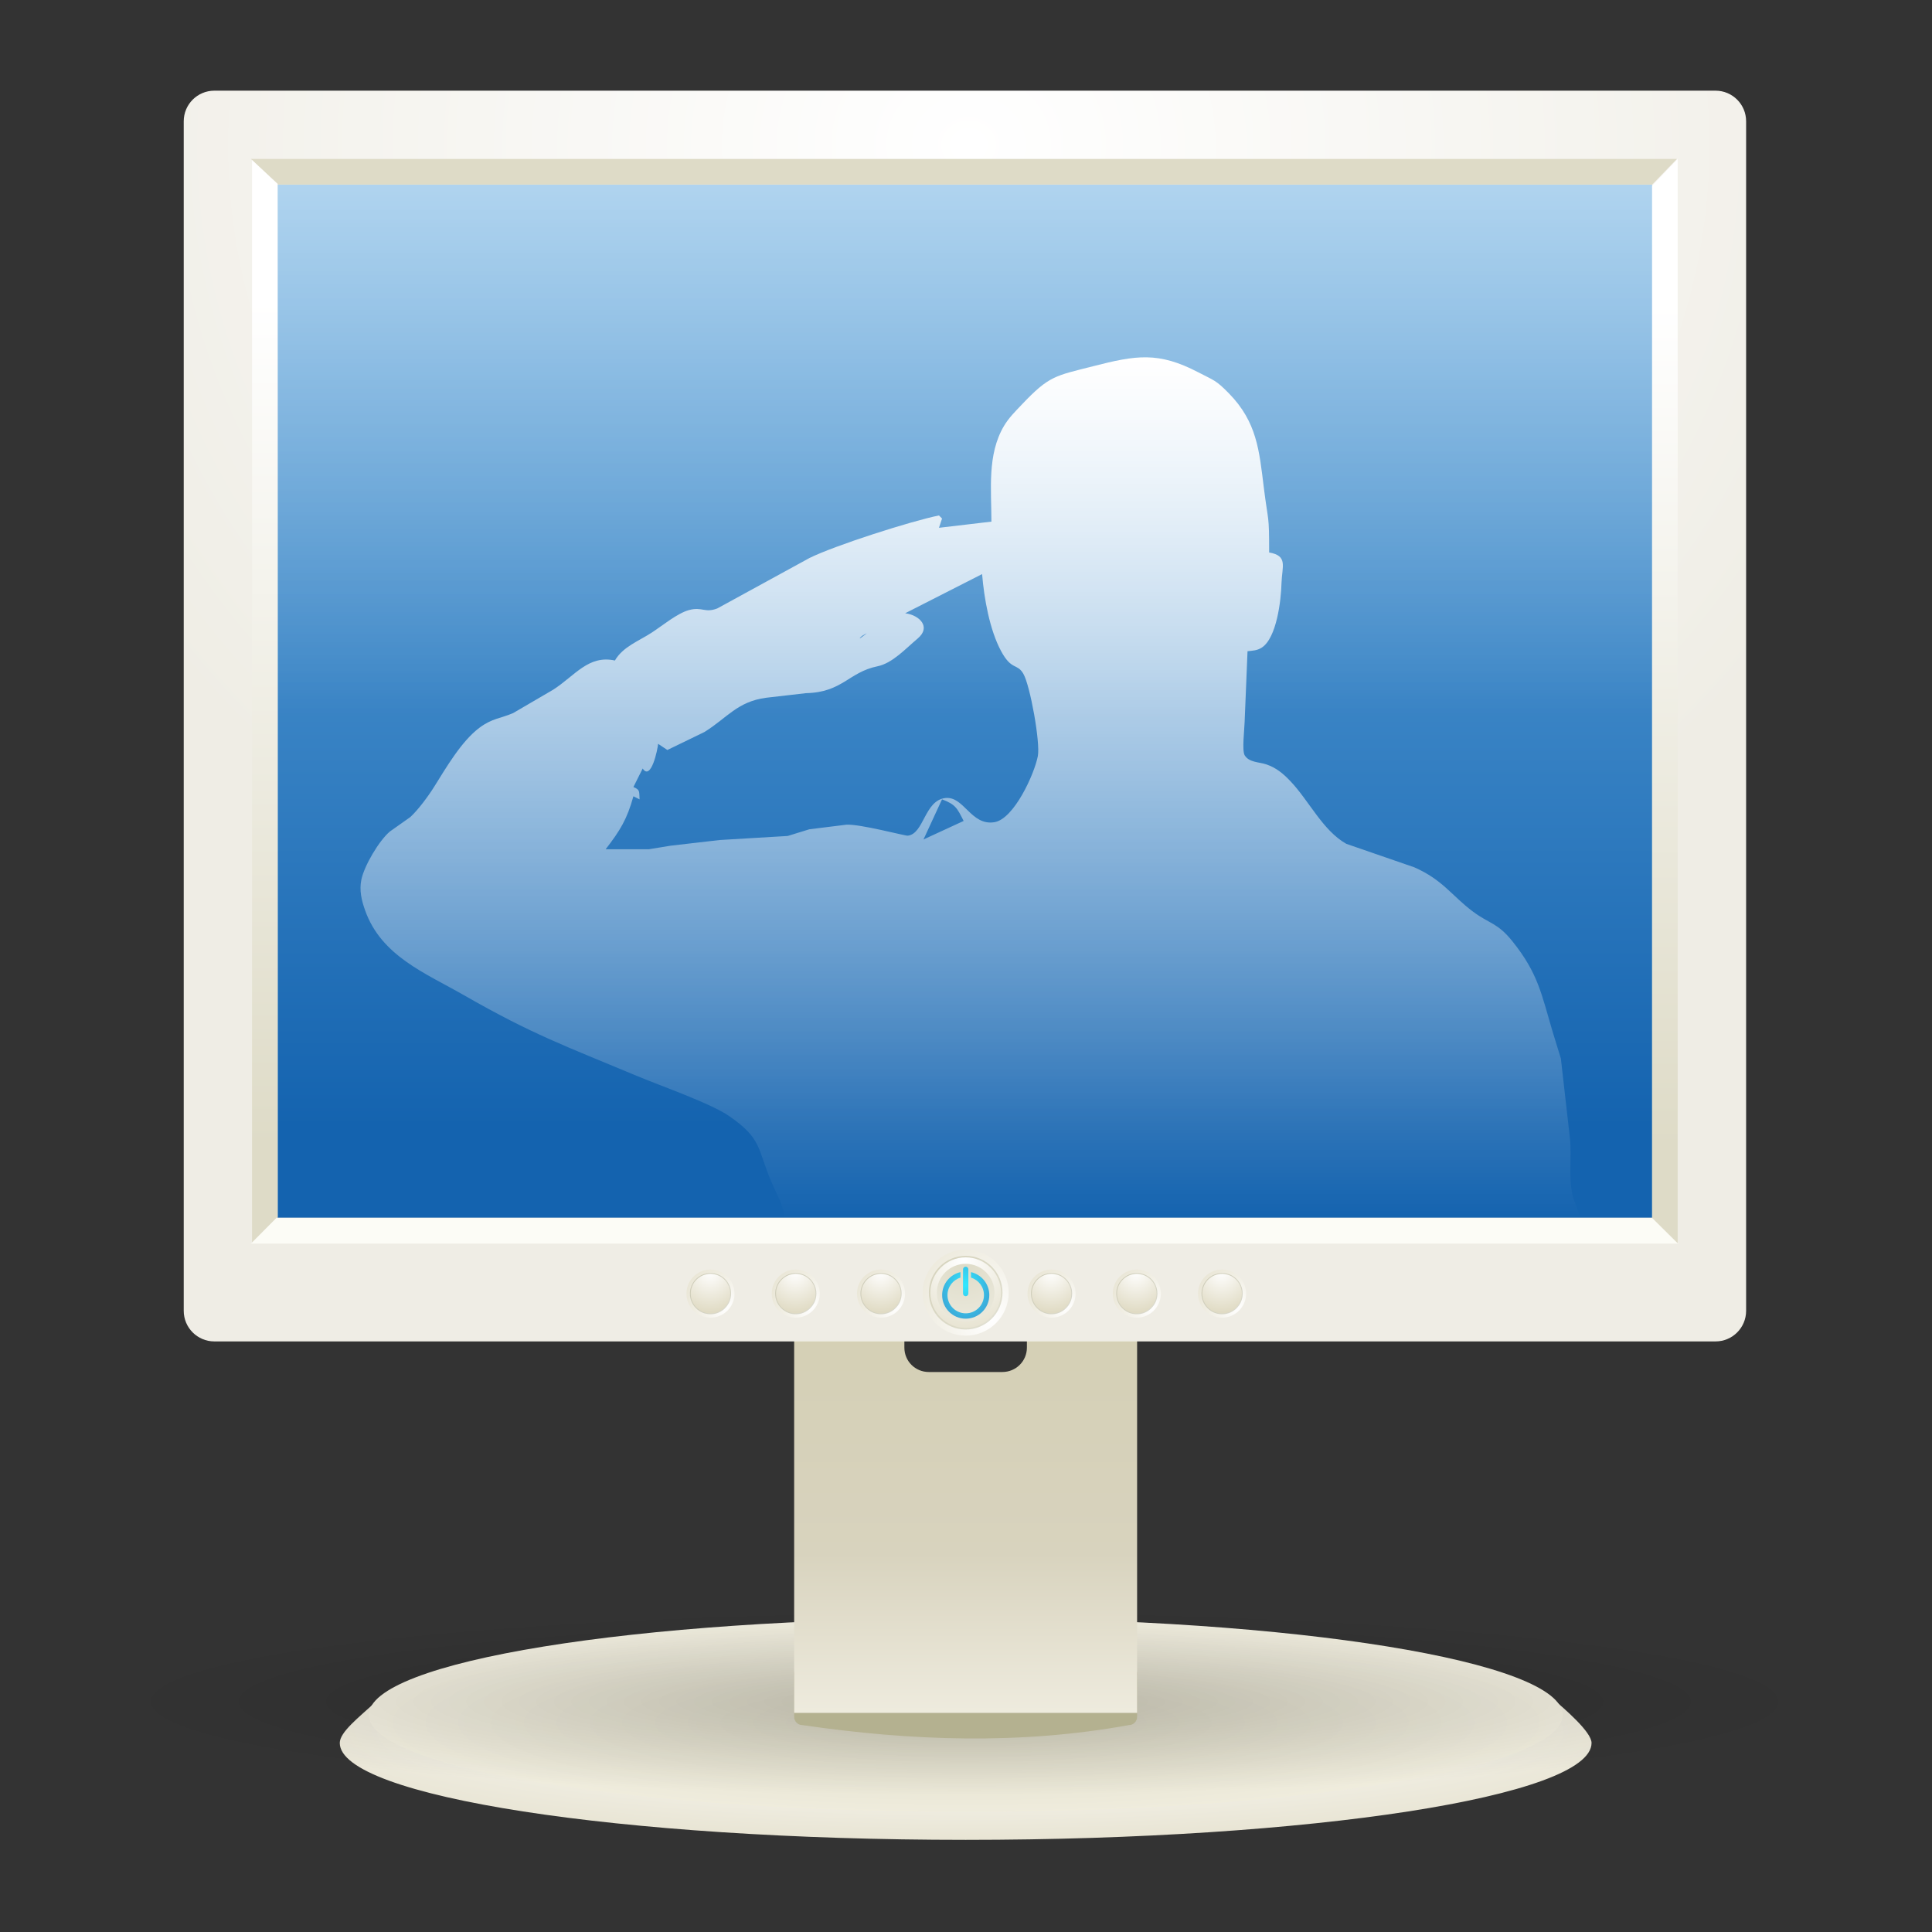 <?xml version="1.0" encoding="utf-8"?>
<!-- Generator: Adobe Illustrator 15.1.0, SVG Export Plug-In . SVG Version: 6.00 Build 0)  -->
<!DOCTYPE svg PUBLIC "-//W3C//DTD SVG 1.1//EN" "http://www.w3.org/Graphics/SVG/1.1/DTD/svg11.dtd">
<svg version="1.1"
	 id="svg5324" xmlns:rdf="http://www.w3.org/1999/02/22-rdf-syntax-ns#" xmlns:inkscape="http://www.inkscape.org/namespaces/inkscape" sodipodi:version="0.32" xmlns:svg="http://www.w3.org/2000/svg" xmlns:dc="http://purl.org/dc/elements/1.1/" xmlns:sodipodi="http://sodipodi.sourceforge.net/DTD/sodipodi-0.dtd" xmlns:cc="http://web.resource.org/cc/" xmlns:ns1="http://sozi.baierouge.fr" sodipodi:docbase="C:\Documents and Settings\Molumen\Desktop" inkscape:version="0.44+devel" sodipodi:docname="rihard_Computer_LCD_display.svg" sodipodi:modified="true" inkscape:output_extension="org.inkscape.output.svg.inkscape"
	 xmlns="http://www.w3.org/2000/svg" xmlns:xlink="http://www.w3.org/1999/xlink" x="0px" y="0px" width="128px" height="128px"
	 viewBox="0 0 128 128" enable-background="new 0 0 128 128" xml:space="preserve">
<rect x="0" y="0" width="128" height="128" fill="#333333" stroke="none"/>
<g id="layer1" transform="translate(-98.261 -127.61)" inkscape:label="Layer 1" inkscape:groupmode="layer">
	<g id="g2093" transform="matrix(.942 0 0 .942 21.367 22.435)">
		<g id="g2084">
			<g id="g5182" transform="matrix(1.282 0 0 1.282 19.881 56.719)">
				
					<radialGradient id="path5184_1_" cx="643.242" cy="-4810.567" r="146.562" gradientTransform="matrix(0.372 0 0 -0.055 -137.88 -126.703)" gradientUnits="userSpaceOnUse">
					<stop  offset="0" style="stop-color:#FFFFFF"/>
					<stop  offset="1" style="stop-color:#E0DBC4"/>
				</radialGradient>
				<path id="path5184" sodipodi:nodetypes="cssscsc" fill="url(#path5184_1_)" d="M68.801,136.194
					c-0.961,0.881-1.996,1.678-1.996,2.275c0,2.933,15.383,5.316,34.337,5.316s34.337-2.383,34.337-5.316
					c0-0.597-1.422-1.825-2.253-2.534c-1.931,2.635-15.327,5.508-32.083,5.508C84.384,141.442,70.73,138.829,68.801,136.194z"/>
				
					<radialGradient id="path5186_1_" cx="805.314" cy="-5856.933" r="139.78" gradientTransform="matrix(0.283 0 0 -0.046 -126.731 -132.06)" gradientUnits="userSpaceOnUse">
					<stop  offset="0" style="stop-color:#DEDBC7"/>
					<stop  offset="1" style="stop-color:#F4F1E3"/>
				</radialGradient>
				
					<path id="path5186" sodipodi:type="arc" sodipodi:ry="22.688124" sodipodi:cy="440.30438" sodipodi:rx="139.77971" sodipodi:cx="266.52026" fill="url(#path5186_1_)" d="
					M133.894,136.938c0,2.936-14.662,5.315-32.748,5.315c-18.087,0-32.748-2.38-32.748-5.315c0-2.936,14.662-5.315,32.748-5.315
					C119.232,131.622,133.894,134.002,133.894,136.938z"/>
			</g>
			
				<radialGradient id="path5272_1_" cx="908.672" cy="-9279.553" r="177.393" gradientTransform="matrix(0.34 0 0 -0.037 -159.476 -112.013)" gradientUnits="userSpaceOnUse">
				<stop  offset="0" style="stop-color:#000000"/>
				<stop  offset="1" style="stop-color:#000000;stop-opacity:0"/>
			</radialGradient>
			
				<path id="path5272" sodipodi:type="arc" sodipodi:ry="23.603386" sodipodi:cy="438.67413" sodipodi:rx="177.3942" sodipodi:cx="274.75818" opacity="0.192" fill="url(#path5272_1_)" enable-background="new    " d="
				M213.493,231.895c0,3.852-28.654,6.976-64,6.976c-35.346,0-64-3.123-64-6.976c0-3.853,28.654-6.976,64-6.976
				C184.838,224.919,213.493,228.042,213.493,231.895z"/>
			<g id="g5188" transform="matrix(1.282 0 0 1.282 26.824 49.03)">
				<path id="path5190" sodipodi:nodetypes="ccccccccc" fill="#B4B190" d="M86.77,140.188h17.908c0.254,0,0.454,0.202,0.454,0.455
					v2.392c0,0.251-0.201,0.452-0.454,0.452c-5.969,1.083-11.939,0.87-17.908,0c-0.251,0-0.452-0.201-0.452-0.452v-2.392
					C86.317,140.39,86.519,140.188,86.77,140.188z"/>
				
					<linearGradient id="path5192_1_" gradientUnits="userSpaceOnUse" x1="376.268" y1="-617.892" x2="376.268" y2="-712.302" gradientTransform="matrix(0.283 0 0 -0.283 -10.746 -54.144)">
					<stop  offset="0" style="stop-color:#D4CFB4"/>
					<stop  offset="0.5" style="stop-color:#D8D3BE"/>
					<stop  offset="1" style="stop-color:#FAF8EF"/>
				</linearGradient>
				<path id="path5192" fill="url(#path5192_1_)" d="M86.317,120.698v22.119h18.815v-22.119h-6.046v2.08
					c0,0.743-0.602,1.338-1.347,1.338h-4.035c-0.745,0-1.34-0.595-1.34-1.338v-2.08H86.317z"/>
			</g>
		</g>
		<g id="g5691">
			
				<radialGradient id="rect5196_1_" cx="817.098" cy="-396.552" r="182.287" gradientTransform="matrix(0.381 0 0 -0.341 -161.553 -13.38)" gradientUnits="userSpaceOnUse">
				<stop  offset="0" style="stop-color:#FFFFFF"/>
				<stop  offset="1" style="stop-color:#EFEDE5"/>
			</radialGradient>
			<path id="rect5196" fill="url(#rect5196_1_)" d="M96.704,118.028h105.579c1.19,0,2.153,0.964,2.153,2.153v83.661
				c0,1.19-0.964,2.153-2.153,2.153H96.704c-1.189,0-2.153-0.964-2.153-2.153v-83.661C94.551,118.992,95.515,118.028,96.704,118.028
				z"/>
			
				<linearGradient id="rect5198_1_" gradientUnits="userSpaceOnUse" x1="1418.113" y1="-889.345" x2="1418.113" y2="-1380.714" gradientTransform="matrix(0.221 0 0 -0.221 -163.638 -114.205)">
				<stop  offset="0" style="stop-color:#9DDBFF"/>
				<stop  offset="1" style="stop-color:#1463AF"/>
			</linearGradient>
			<rect id="rect5198" x="101.156" y="124.633" fill="url(#rect5198_1_)" width="96.674" height="72.657"/>
			
				<linearGradient id="path5200_1_" gradientUnits="userSpaceOnUse" x1="1044.972" y1="-491.49" x2="1044.972" y2="-743.372" gradientTransform="matrix(0.283 0 0 -0.311 -146.196 -69.29)">
				<stop  offset="0" style="stop-color:#FFFFFF"/>
				<stop  offset="1" style="stop-color:#FFFFFF;stop-opacity:0"/>
			</linearGradient>
			<path id="path5200" fill="url(#path5200_1_)" d="M101.158,124.635v39.411h96.674v-39.411H101.158z"/>
			<path id="path5202" sodipodi:nodetypes="ccccc" fill="#DEDBC7" d="M99.279,122.831h100.291l-1.741,1.801h-96.674L99.279,122.831
				L99.279,122.831z"/>
			
				<linearGradient id="path5204_1_" gradientUnits="userSpaceOnUse" x1="876.263" y1="-894.433" x2="876.263" y2="-684.666" gradientTransform="matrix(0.283 0 0 -0.283 -147.697 -60.976)">
				<stop  offset="0" style="stop-color:#DEDBC7"/>
				<stop  offset="1" style="stop-color:#FFFFFF"/>
			</linearGradient>
			<path id="path5204" sodipodi:nodetypes="ccccc" fill="url(#path5204_1_)" d="M99.354,199.063v-76.157l1.802,1.675v72.647
				L99.354,199.063z"/>
			<path id="path5206" sodipodi:nodetypes="ccccc" fill="#FCFCF6" d="M199.676,199.114H99.279l1.792-1.799h96.781L199.676,199.114z"
				/>
			
				<linearGradient id="path5208_1_" gradientUnits="userSpaceOnUse" x1="-934.855" y1="-894.435" x2="-934.855" y2="-684.665" gradientTransform="matrix(-0.283 0 0 -0.283 -65.809 -60.846)">
				<stop  offset="0" style="stop-color:#DEDBC7"/>
				<stop  offset="1" style="stop-color:#FFFFFF"/>
			</linearGradient>
			<path id="path5208" sodipodi:nodetypes="ccccc" fill="url(#path5208_1_)" d="M199.622,199.09v-76.265l-1.8,1.886v72.595
				L199.622,199.09z"/>
			<g id="g5210" transform="matrix(1.282 0 0 1.282 15.881 49.03)">
				<g id="g5212" transform="translate(-8.484 -26.418)">
					
						<radialGradient id="path5214_1_" cx="284.82" cy="-0.687" r="5.75" gradientTransform="matrix(1.288 0 0 -1.41 -252.698 146.657)" gradientUnits="userSpaceOnUse">
						<stop  offset="0" style="stop-color:#FFFFFF"/>
						<stop  offset="1" style="stop-color:#E0DBC4"/>
					</radialGradient>
					
						<path id="path5214" sodipodi:type="arc" sodipodi:ry="5.75" sodipodi:cy="387.61218" sodipodi:rx="5.75" sodipodi:cx="288.25" fill="url(#path5214_1_)" d="
						M115.106,146.181c0,1.302-1.055,2.357-2.358,2.357c-1.302,0-2.357-1.055-2.357-2.357c0-1.303,1.056-2.358,2.357-2.358
						C114.051,143.824,115.106,144.879,115.106,146.181z"/>
					
						<path id="path5216" sodipodi:type="arc" sodipodi:ry="5.75" sodipodi:cy="387.61218" sodipodi:rx="5.75" sodipodi:cx="288.25" fill="#B4B190" fill-opacity="0.401" d="
						M114.769,146.181c0,1.116-0.906,2.021-2.021,2.021c-1.116,0-2.021-0.905-2.021-2.021c0-1.117,0.904-2.021,2.021-2.021
						C113.863,144.16,114.769,145.064,114.769,146.181z"/>
					
						<radialGradient id="path5218_1_" cx="379.309" cy="-119.395" r="5.752" gradientTransform="matrix(0.796 0 0 -0.867 -189.292 40.861)" gradientUnits="userSpaceOnUse">
						<stop  offset="0" style="stop-color:#FFFFFF"/>
						<stop  offset="1" style="stop-color:#E0DBC4"/>
					</radialGradient>
					
						<path id="path5218" sodipodi:type="arc" sodipodi:ry="5.75" sodipodi:cy="387.61218" sodipodi:rx="5.75" sodipodi:cx="288.25" fill="url(#path5218_1_)" d="
						M114.685,146.181c0,1.07-0.868,1.936-1.937,1.936s-1.937-0.867-1.937-1.936c0-1.069,0.867-1.937,1.937-1.937
						S114.685,145.112,114.685,146.181z"/>
					
						<radialGradient id="path5220_1_" cx="264.995" cy="13.852" r="5.759" gradientTransform="matrix(1.462 0 0 -1.495 -274.797 165.293)" gradientUnits="userSpaceOnUse">
						<stop  offset="0" style="stop-color:#DEDBC7"/>
						<stop  offset="1" style="stop-color:#FFFFFF"/>
					</radialGradient>
					
						<path id="path5220" sodipodi:type="arc" sodipodi:ry="5.75" sodipodi:cy="387.61218" sodipodi:rx="5.75" sodipodi:cx="288.25" fill="url(#path5220_1_)" d="
						M114.329,146.18c0,0.874-0.708,1.582-1.582,1.582c-0.873,0-1.582-0.707-1.582-1.582c0-0.873,0.708-1.581,1.582-1.581
						C113.62,144.599,114.329,145.307,114.329,146.18z"/>
					
						<radialGradient id="path5222_1_" cx="576.197" cy="-252.432" r="5.51" gradientTransform="matrix(0.428 0 0 -0.566 -133.871 2.887)" gradientUnits="userSpaceOnUse">
						<stop  offset="0" style="stop-color:#31E8FF"/>
						<stop  offset="1" style="stop-color:#4283C1"/>
					</radialGradient>
					<path id="path5222" fill="url(#path5222_1_)" d="M112.749,144.757c-0.082,0-0.148,0.064-0.148,0.146v1.326
						c0,0.079,0.065,0.146,0.148,0.146c0.08,0,0.145-0.066,0.145-0.146v-1.326C112.894,144.821,112.828,144.757,112.749,144.757z
						 M112.461,145.054c-0.577,0.132-1.005,0.647-1.005,1.261c0,0.714,0.579,1.293,1.293,1.293c0.712,0,1.294-0.579,1.294-1.293
						c0-0.615-0.432-1.13-1.005-1.261v0.302c0.412,0.125,0.712,0.506,0.712,0.959c0,0.552-0.447,0.999-1,0.999
						c-0.553,0-1.001-0.447-1.001-0.999c0-0.453,0.3-0.834,0.712-0.959V145.054z"/>
				</g>
				<g id="g5224" transform="matrix(.804 0 0 .804 64.82 23.134)">
					
						<radialGradient id="path5226_1_" cx="415.663" cy="-253.561" r="5.751" gradientTransform="matrix(0.72 0 0 -0.788 -243.375 -78.665)" gradientUnits="userSpaceOnUse">
						<stop  offset="0" style="stop-color:#FFFFFF"/>
						<stop  offset="1" style="stop-color:#E0DBC4"/>
					</radialGradient>
					
						<path id="path5226" sodipodi:type="arc" sodipodi:ry="5.75" sodipodi:cy="387.61218" sodipodi:rx="5.75" sodipodi:cx="288.25" fill="url(#path5226_1_)" d="
						M56.558,120.251c0,0.906-0.735,1.64-1.64,1.64c-0.907,0-1.64-0.735-1.64-1.64c0-0.907,0.734-1.64,1.64-1.64
						C55.824,118.611,56.558,119.345,56.558,120.251z"/>
					
						<path id="path5228" sodipodi:type="arc" sodipodi:ry="5.75" sodipodi:cy="387.61218" sodipodi:rx="5.75" sodipodi:cx="288.25" fill="#A6A48B" fill-opacity="0.401" d="
						M56.324,120.252c0,0.777-0.629,1.406-1.405,1.406c-0.777,0-1.407-0.629-1.407-1.406s0.63-1.406,1.407-1.406
						C55.695,118.847,56.324,119.475,56.324,120.252z"/>
					
						<radialGradient id="path5230_1_" cx="627.471" cy="-521.194" r="5.75" gradientTransform="matrix(0.445 0 0 -0.484 -224.349 -133.516)" gradientUnits="userSpaceOnUse">
						<stop  offset="0" style="stop-color:#FFFFFF"/>
						<stop  offset="1" style="stop-color:#E0DBC4"/>
					</radialGradient>
					
						<path id="path5230" sodipodi:type="arc" sodipodi:ry="5.75" sodipodi:cy="387.61218" sodipodi:rx="5.75" sodipodi:cx="288.25" fill="url(#path5230_1_)" d="
						M56.264,120.25c0,0.745-0.603,1.347-1.347,1.347c-0.744,0-1.346-0.603-1.346-1.347s0.603-1.347,1.346-1.347
						C55.662,118.903,56.264,119.506,56.264,120.25z"/>
				</g>
				<g id="g5232" transform="matrix(.804 0 0 .804 84.82 23.134)">
					
						<radialGradient id="path5234_1_" cx="390.775" cy="-253.561" r="5.751" gradientTransform="matrix(0.72 0 0 -0.788 -244.517 -78.665)" gradientUnits="userSpaceOnUse">
						<stop  offset="0" style="stop-color:#FFFFFF"/>
						<stop  offset="1" style="stop-color:#E0DBC4"/>
					</radialGradient>
					
						<path id="path5234" sodipodi:type="arc" sodipodi:ry="5.75" sodipodi:cy="387.61218" sodipodi:rx="5.75" sodipodi:cx="288.25" fill="url(#path5234_1_)" d="
						M37.5,120.251c0,0.906-0.735,1.64-1.64,1.64c-0.906,0-1.64-0.735-1.64-1.64c0-0.907,0.735-1.64,1.64-1.64
						C36.766,118.611,37.5,119.345,37.5,120.251z"/>
					
						<path id="path5236" sodipodi:type="arc" sodipodi:ry="5.75" sodipodi:cy="387.61218" sodipodi:rx="5.75" sodipodi:cx="288.25" fill="#A6A48B" fill-opacity="0.401" d="
						M37.267,120.252c0,0.777-0.63,1.406-1.406,1.406c-0.777,0-1.406-0.629-1.406-1.406s0.629-1.406,1.406-1.406
						C36.637,118.847,37.267,119.475,37.267,120.252z"/>
					
						<radialGradient id="path5238_1_" cx="602.581" cy="-521.194" r="5.752" gradientTransform="matrix(0.445 0 0 -0.484 -232.334 -133.516)" gradientUnits="userSpaceOnUse">
						<stop  offset="0" style="stop-color:#FFFFFF"/>
						<stop  offset="1" style="stop-color:#E0DBC4"/>
					</radialGradient>
					
						<path id="path5238" sodipodi:type="arc" sodipodi:ry="5.75" sodipodi:cy="387.61218" sodipodi:rx="5.75" sodipodi:cx="288.25" fill="url(#path5238_1_)" d="
						M37.206,120.25c0,0.745-0.603,1.347-1.346,1.347c-0.745,0-1.348-0.603-1.348-1.347s0.604-1.347,1.348-1.347
						C36.604,118.903,37.206,119.506,37.206,120.25z"/>
				</g>
				<g id="g5240" transform="matrix(.804 0 0 .804 104.82 23.134)">
					
						<radialGradient id="path5242_1_" cx="365.885" cy="-253.561" r="5.751" gradientTransform="matrix(0.72 0 0 -0.788 -245.659 -78.665)" gradientUnits="userSpaceOnUse">
						<stop  offset="0" style="stop-color:#FFFFFF"/>
						<stop  offset="1" style="stop-color:#E0DBC4"/>
					</radialGradient>
					
						<path id="path5242" sodipodi:type="arc" sodipodi:ry="5.75" sodipodi:cy="387.61218" sodipodi:rx="5.75" sodipodi:cx="288.25" fill="url(#path5242_1_)" d="
						M18.442,120.251c0,0.906-0.734,1.64-1.64,1.64c-0.906,0-1.64-0.735-1.64-1.64c0-0.907,0.735-1.64,1.64-1.64
						C17.709,118.611,18.442,119.345,18.442,120.251z"/>
					
						<path id="path5244" sodipodi:type="arc" sodipodi:ry="5.75" sodipodi:cy="387.61218" sodipodi:rx="5.75" sodipodi:cx="288.25" fill="#A6A48B" fill-opacity="0.401" d="
						M18.209,120.252c0,0.777-0.629,1.406-1.406,1.406s-1.406-0.629-1.406-1.406s0.629-1.406,1.406-1.406
						S18.209,119.475,18.209,120.252z"/>
					
						<radialGradient id="path5246_1_" cx="577.693" cy="-521.194" r="5.75" gradientTransform="matrix(0.445 0 0 -0.484 -240.32 -133.516)" gradientUnits="userSpaceOnUse">
						<stop  offset="0" style="stop-color:#FFFFFF"/>
						<stop  offset="1" style="stop-color:#E0DBC4"/>
					</radialGradient>
					
						<path id="path5246" sodipodi:type="arc" sodipodi:ry="5.75" sodipodi:cy="387.61218" sodipodi:rx="5.75" sodipodi:cx="288.25" fill="url(#path5246_1_)" d="
						M18.15,120.25c0,0.745-0.604,1.347-1.348,1.347c-0.744,0-1.346-0.603-1.346-1.347s0.603-1.347,1.346-1.347
						C17.546,118.903,18.15,119.506,18.15,120.25z"/>
				</g>
				<g id="g5248" transform="matrix(.804 0 0 .804 24.82 23.134)">
					
						<radialGradient id="path5250_1_" cx="465.442" cy="-253.561" r="5.751" gradientTransform="matrix(0.72 0 0 -0.788 -241.091 -78.665)" gradientUnits="userSpaceOnUse">
						<stop  offset="0" style="stop-color:#FFFFFF"/>
						<stop  offset="1" style="stop-color:#E0DBC4"/>
					</radialGradient>
					
						<path id="path5250" sodipodi:type="arc" sodipodi:ry="5.75" sodipodi:cy="387.61218" sodipodi:rx="5.75" sodipodi:cx="288.25" fill="url(#path5250_1_)" d="
						M94.674,120.251c0,0.906-0.734,1.64-1.64,1.64c-0.906,0-1.64-0.735-1.64-1.64c0-0.907,0.735-1.64,1.64-1.64
						C93.94,118.611,94.674,119.345,94.674,120.251z"/>
					
						<path id="path5252" sodipodi:type="arc" sodipodi:ry="5.75" sodipodi:cy="387.61218" sodipodi:rx="5.75" sodipodi:cx="288.25" fill="#A6A48B" fill-opacity="0.401" d="
						M94.44,120.252c0,0.777-0.629,1.406-1.406,1.406c-0.776,0-1.406-0.629-1.406-1.406s0.629-1.406,1.406-1.406
						C93.811,118.847,94.44,119.475,94.44,120.252z"/>
					
						<radialGradient id="path5254_1_" cx="677.249" cy="-521.194" r="5.75" gradientTransform="matrix(0.445 0 0 -0.484 -208.378 -133.516)" gradientUnits="userSpaceOnUse">
						<stop  offset="0" style="stop-color:#FFFFFF"/>
						<stop  offset="1" style="stop-color:#E0DBC4"/>
					</radialGradient>
					
						<path id="path5254" sodipodi:type="arc" sodipodi:ry="5.75" sodipodi:cy="387.61218" sodipodi:rx="5.75" sodipodi:cx="288.25" fill="url(#path5254_1_)" d="
						M94.38,120.25c0,0.745-0.603,1.347-1.347,1.347c-0.744,0-1.347-0.603-1.347-1.347s0.603-1.347,1.347-1.347
						C93.777,118.903,94.38,119.506,94.38,120.25z"/>
				</g>
				<g id="g5256" transform="matrix(.804 0 0 .804 4.82 23.134)">
					
						<radialGradient id="path5258_1_" cx="490.329" cy="-253.561" r="5.751" gradientTransform="matrix(0.72 0 0 -0.788 -239.949 -78.665)" gradientUnits="userSpaceOnUse">
						<stop  offset="0" style="stop-color:#FFFFFF"/>
						<stop  offset="1" style="stop-color:#E0DBC4"/>
					</radialGradient>
					
						<path id="path5258" sodipodi:type="arc" sodipodi:ry="5.75" sodipodi:cy="387.61218" sodipodi:rx="5.75" sodipodi:cx="288.25" fill="url(#path5258_1_)" d="
						M113.732,120.251c0,0.906-0.735,1.64-1.64,1.64s-1.64-0.735-1.64-1.64c0-0.907,0.735-1.64,1.64-1.64
						S113.732,119.345,113.732,120.251z"/>
					
						<path id="path5260" sodipodi:type="arc" sodipodi:ry="5.75" sodipodi:cy="387.61218" sodipodi:rx="5.75" sodipodi:cx="288.25" fill="#A6A48B" fill-opacity="0.401" d="
						M113.498,120.252c0,0.777-0.629,1.406-1.406,1.406c-0.776,0-1.406-0.629-1.406-1.406s0.629-1.406,1.406-1.406
						C112.869,118.847,113.498,119.475,113.498,120.252z"/>
					
						<radialGradient id="path5262_1_" cx="702.138" cy="-521.194" r="5.75" gradientTransform="matrix(0.445 0 0 -0.484 -200.392 -133.516)" gradientUnits="userSpaceOnUse">
						<stop  offset="0" style="stop-color:#FFFFFF"/>
						<stop  offset="1" style="stop-color:#E0DBC4"/>
					</radialGradient>
					
						<path id="path5262" sodipodi:type="arc" sodipodi:ry="5.75" sodipodi:cy="387.61218" sodipodi:rx="5.75" sodipodi:cx="288.25" fill="url(#path5262_1_)" d="
						M113.438,120.25c0,0.745-0.603,1.347-1.347,1.347c-0.744,0-1.347-0.603-1.347-1.347s0.603-1.347,1.347-1.347
						C112.835,118.903,113.438,119.506,113.438,120.25z"/>
				</g>
				<g id="g5264" transform="matrix(.804 0 0 .804 -15.18 23.134)">
					
						<radialGradient id="path5266_1_" cx="515.22" cy="-253.561" r="5.751" gradientTransform="matrix(0.72 0 0 -0.788 -238.807 -78.665)" gradientUnits="userSpaceOnUse">
						<stop  offset="0" style="stop-color:#FFFFFF"/>
						<stop  offset="1" style="stop-color:#E0DBC4"/>
					</radialGradient>
					
						<path id="path5266" sodipodi:type="arc" sodipodi:ry="5.75" sodipodi:cy="387.61218" sodipodi:rx="5.75" sodipodi:cx="288.25" fill="url(#path5266_1_)" d="
						M132.789,120.251c0,0.906-0.735,1.64-1.64,1.64c-0.906,0-1.64-0.735-1.64-1.64c0-0.907,0.734-1.64,1.64-1.64
						C132.055,118.611,132.789,119.345,132.789,120.251z"/>
					
						<path id="path5268" sodipodi:type="arc" sodipodi:ry="5.75" sodipodi:cy="387.61218" sodipodi:rx="5.75" sodipodi:cx="288.25" fill="#A6A48B" fill-opacity="0.401" d="
						M132.555,120.252c0,0.777-0.629,1.406-1.406,1.406s-1.406-0.629-1.406-1.406s0.629-1.406,1.406-1.406
						S132.555,119.475,132.555,120.252z"/>
					
						<radialGradient id="path5270_1_" cx="727.026" cy="-521.194" r="5.75" gradientTransform="matrix(0.445 0 0 -0.484 -192.408 -133.516)" gradientUnits="userSpaceOnUse">
						<stop  offset="0" style="stop-color:#FFFFFF"/>
						<stop  offset="1" style="stop-color:#E0DBC4"/>
					</radialGradient>
					
						<path id="path5270" sodipodi:type="arc" sodipodi:ry="5.75" sodipodi:cy="387.61218" sodipodi:rx="5.75" sodipodi:cx="288.25" fill="url(#path5270_1_)" d="
						M132.496,120.25c0,0.745-0.603,1.347-1.347,1.347c-0.744,0-1.347-0.603-1.347-1.347s0.603-1.347,1.347-1.347
						C131.892,118.903,132.496,119.506,132.496,120.25z"/>
				</g>
			</g>
		</g>
	</g>
</g>
<linearGradient id="SVGID_1_" gradientUnits="userSpaceOnUse" x1="64.309" y1="23.672" x2="64.309" y2="80.764">
	<stop  offset="0" style="stop-color:#FFFFFF"/>
	<stop  offset="1" style="stop-color:#FFFFFF;stop-opacity:0"/>
</linearGradient>
<path fill="url(#SVGID_1_)" d="M83.732,32.31c0.301,2.411,0.352,1.674,0.352,4.293c1.268,0.219,0.851,0.922,0.818,2.045
	c-0.027,1.098-0.313,3.615-1.307,4.258c-0.309,0.199-0.598,0.199-0.943,0.239l-0.193,4.703c-0.013,0.489-0.179,1.853,0,2.186
	c0.292,0.486,0.945,0.445,1.42,0.603c0.665,0.221,1.125,0.605,1.601,1.104c1.248,1.306,2.155,3.285,3.716,4.165l4.498,1.553
	c1.902,0.831,2.5,1.9,3.893,2.937c1.108,0.826,1.615,0.722,2.623,1.977c1.697,2.118,1.918,3.495,2.638,5.922l0.564,1.838
	l0.604,5.316c0.121,1.266-0.124,2.625,0.205,3.885l0.514,1.43h-52.75c-0.025-0.832-0.546-1.684-0.875-2.453
	c-0.953-2.223-0.595-2.842-2.805-4.371c-1.214-0.84-4.6-2.023-6.133-2.666c-4.727-1.982-6.864-2.719-11.45-5.348
	c-2.56-1.468-5.455-2.588-6.53-5.605c-0.239-0.669-0.397-1.333-0.25-2.045c0.194-0.926,1.171-2.583,1.891-3.188l1.354-0.957
	c0.525-0.486,1.183-1.375,1.567-1.989c0.794-1.263,1.805-3.023,3.008-3.925c0.836-0.627,1.382-0.609,2.23-0.971l2.658-1.552
	c1.446-0.93,2.332-2.316,4.089-1.934c0.534-0.918,1.583-1.286,2.454-1.857c0.691-0.452,1.683-1.275,2.454-1.484
	c0.875-0.237,1.039,0.212,1.875-0.108l6.099-3.337c1.664-0.828,6.732-2.449,8.587-2.824l0.205,0.205l-0.205,0.613l3.476-0.409
	c0-2.11-0.292-4.443,0.832-6.338c0.321-0.542,0.748-0.961,1.177-1.413c1.83-1.931,2.213-1.901,4.738-2.547
	c2.827-0.722,4.308-0.981,6.97,0.411c1.024,0.536,1.146,0.497,2.019,1.391C83.281,27.969,83.426,29.848,83.732,32.31 M58.731,41.261
	c-1.051,0.65-1.609,0.749-1.779,1.038c0.288-0.118,2.07-1.806,3.062-1.663c0.906,0.132,1.693,0.904,0.785,1.667
	c-0.8,0.67-1.667,1.637-2.666,1.841c-1.912,0.391-2.312,1.724-4.727,1.779l-2.648,0.305c-1.914,0.253-2.597,1.348-4.09,2.271
	l-2.453,1.19l-0.614-0.409c-0.024,0.351-0.466,2.482-1.022,1.636l-0.614,1.227c0.47,0.188,0.37,0.323,0.409,0.817l-0.409-0.204
	c-0.423,1.523-0.877,2.265-1.84,3.51h2.862l1.431-0.235l3.271-0.378l4.498-0.268l1.432-0.442l2.453-0.305
	c0.904-0.055,3.893,0.747,4.069,0.728c1.075-0.117,1.104-2.325,2.478-2.493c1.248-0.153,1.703,1.855,3.265,1.599
	c1.296-0.213,2.643-3.183,2.875-4.375c0.174-0.897-0.51-4.69-0.961-5.461c-0.416-0.711-0.771-0.198-1.471-1.495
	c-0.762-1.412-1.129-3.504-1.26-5.107L58.731,41.261z M62.411,52.959l-1.227,2.658l2.659-1.227
	C63.419,53.548,63.315,53.299,62.411,52.959"/>
</svg>
